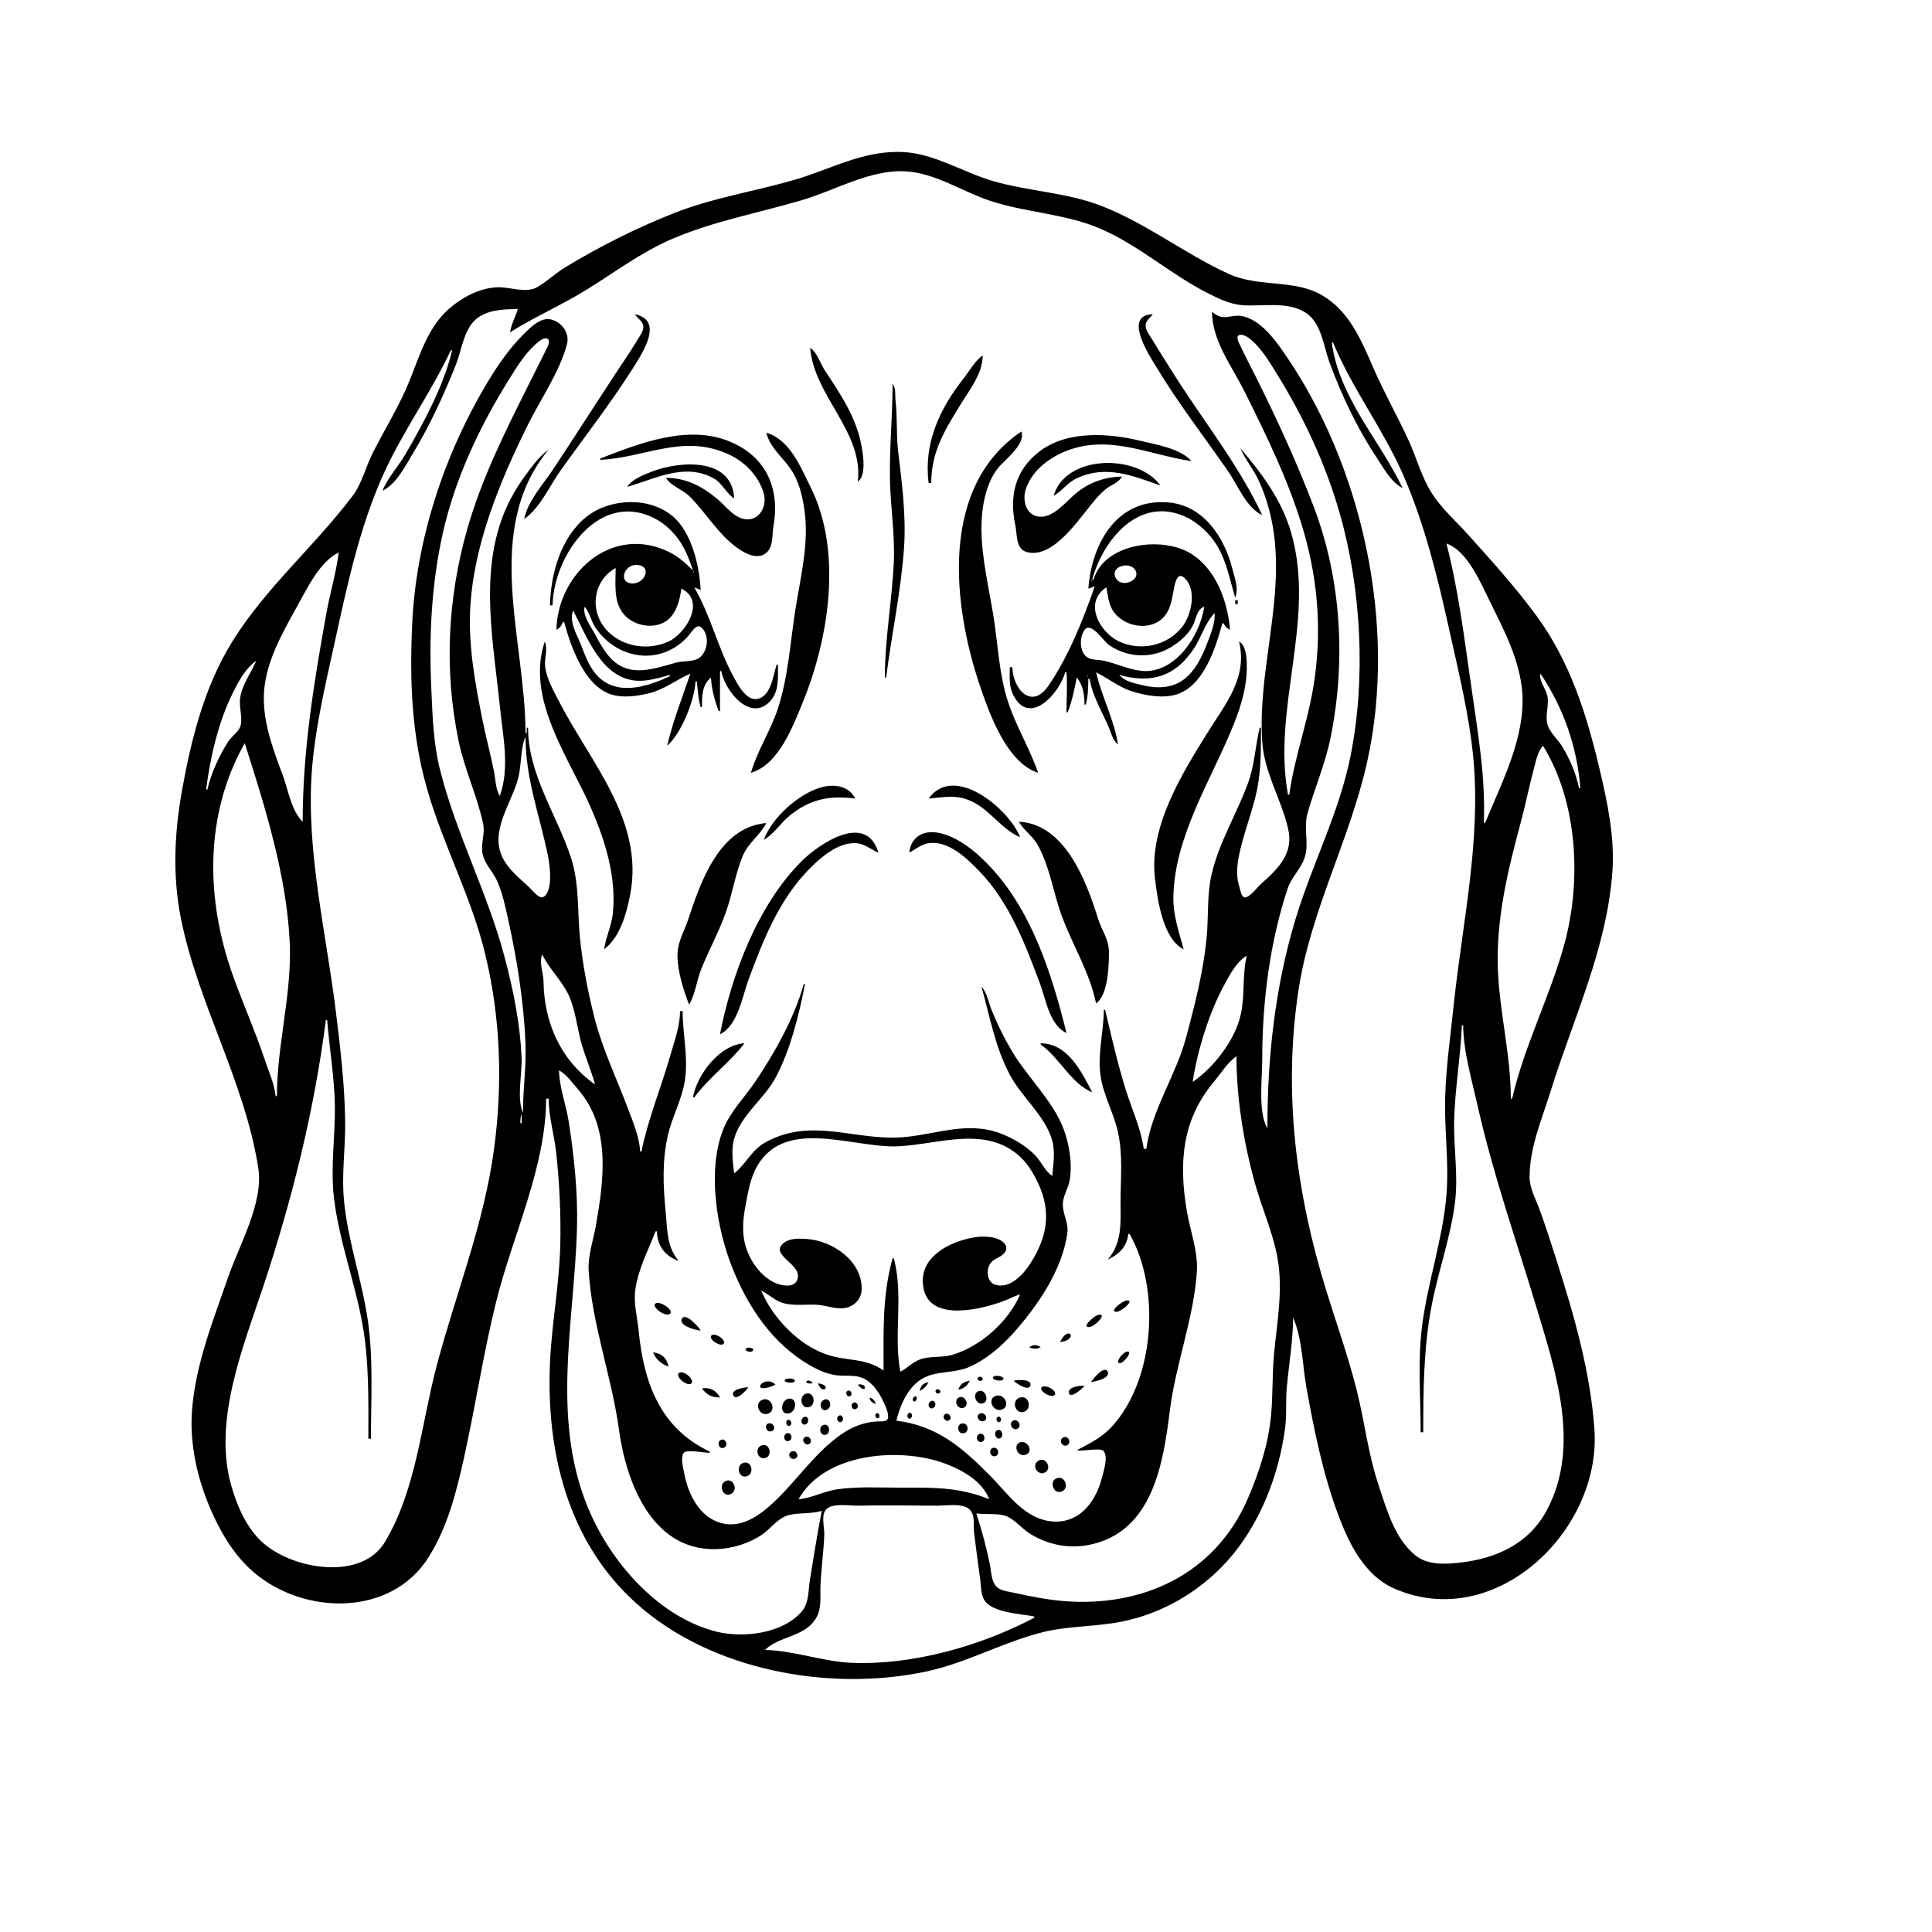 <?xml version="1.0" encoding="UTF-8"?>
<svg xmlns="http://www.w3.org/2000/svg" xmlns:xlink="http://www.w3.org/1999/xlink" width="1500pt" height="1500pt" viewBox="0 0 1500 1500" version="1.1">
<g id="surface1">
<path style=" stroke:none;fill-rule:nonzero;fill:rgb(0%,0%,0%);fill-opacity:1;" d="M 424 853 L 426 853 C 426 867.137 430.328 881 431.836 895 C 434.402 919 435.574 943 434.984 967 C 434.238 997.426 428.371 1027.609 427 1058 C 424 1127.199 440.75 1197 494 1244.828 C 552 1297.043 644 1313.727 719 1297.789 C 750.48 1291.086 778.238 1275.164 809 1267.375 C 829 1262.293 849.758 1263.102 870 1259.195 C 901.93 1253.035 931 1236.117 952.828 1212 C 977.945 1184.094 992.746 1146 997.719 1109 C 999.203 1098 998 1087.016 999.172 1076 C 1000.844 1058.414 1003.855 1040.676 1004 1023 C 1011.258 1040 1011.195 1060.086 1014.426 1078 C 1020.379 1111.02 1027.203 1144.492 1038.949 1176 C 1047.402 1198.672 1059.461 1223.422 1083 1233.57 C 1161.363 1267.363 1243.262 1188.148 1237.91 1110 C 1234.855 1065.395 1222.207 1021.414 1208.656 979 C 1204.27 965.266 1199.91 951.539 1194.945 938 C 1192 930.23 1187.613 922.48 1187.57 914 C 1187.461 891.078 1197.277 868.547 1203.973 847 C 1221.551 790.434 1247.809 736 1251.91 676 C 1253.707 649.785 1247.898 622.375 1241.883 597 C 1231.805 554.473 1219 513.629 1192.848 478 C 1176.309 455.551 1157.465 434.703 1138.832 414 C 1129.715 404 1119 394.492 1111.699 383 C 1103.734 370.672 1099.816 355.34 1093.691 342 C 1085 323.129 1074.715 305.059 1066.426 286 C 1057 264.387 1047.547 241.176 1026 229 C 1004.633 216.676 976.949 223.199 954 212.691 C 919.945 197.098 890 173.379 855 159.812 C 827.668 149.223 797.934 148.602 770 140.277 C 747.285 133.512 725 119.105 701 118.039 C 670 116.672 645.801 131.152 617 139.574 C 586 148.602 554 153.414 524 165.203 C 494.52 176.777 466 191.094 439 207.449 C 431.324 212.078 424.77 218.508 417 223 C 408 228 395.754 222.609 386 223.039 C 371.93 223.66 358.316 231.102 348 240.289 C 332.203 254.387 325.828 276 318.199 295 C 310.238 315 298.781 333 289.246 352 C 283.895 362.695 280.98 375.43 273.762 385 C 244.184 424.215 206.688 455.816 180.426 498 C 158.914 532.551 148.582 573.312 141.426 613 C 135.43 646.238 133.789 679.695 140.449 713 C 153.738 779.453 190 839.438 200.562 907 C 204.711 933.633 185.922 966.293 177.344 991 C 165.543 1025 151.574 1059.727 149 1096 C 147 1125.797 155.348 1156.559 168.758 1183 C 175.91 1197.109 184.902 1210.348 197 1220.699 C 235.969 1254.055 303.598 1255.457 332.77 1209 C 347.66 1185.289 354.453 1158.039 360.426 1131 C 369.305 1090.805 375.391 1050 385.375 1010 C 398 959.273 423.965 906 424 853 M 1089 379 C 1071.23 341.602 1039.781 309 1034 266 L 1035 266 C 1049.922 302 1074 333.305 1089.574 369 C 1106.387 407.754 1116.344 449 1125.426 490 C 1132.578 522.383 1140.668 555 1143.828 588 C 1149.898 651.484 1135.895 714.164 1129 777 C 1126.473 802.172 1122.633 827.699 1122 853 C 1121.383 878.738 1125.273 904.324 1122.828 930 C 1119.668 963.211 1108.727 995.016 1104.281 1028 C 1100.516 1056 1103 1084 1103 1112 L 1105 1112 C 1105 1079.449 1105.273 1047.117 1111.262 1015 C 1116.391 987.473 1126.289 961 1129.715 933 C 1132.262 912.242 1128.504 891 1129 870 C 1129.621 845.305 1133.941 820.684 1135 796 L 1136 796 C 1136.172 816.535 1142.824 839 1147.348 859 C 1159 911.137 1176.934 962 1192.281 1013 C 1207.441 1063.527 1227.902 1122.809 1200.691 1173 C 1186.84 1198.551 1161.715 1210 1134 1213.156 C 1122.586 1214.52 1108.523 1215.359 1099 1207.66 C 1082.547 1194.355 1076.406 1171.227 1070 1152 C 1062.184 1128.551 1059.504 1104 1053.523 1080 C 1047 1054 1037.992 1028.633 1030 1003 C 1006.203 926.344 995.965 847.75 1008.273 768 C 1017.785 706.398 1048.223 651.457 1061.574 591 C 1084.852 485.613 1057.969 361.285 996.277 273 C 988.91 262.453 979 249.426 966 245.789 C 955.656 243 950.496 250.52 941 242 C 941 264.227 956.172 284 965.754 303 C 983.637 338.77 1001.559 375.41 1012.574 414 C 1023.848 453.496 1026.352 493.527 1019.566 534 C 1014.891 562 1004.754 589.117 1001 617 L 1000 617 C 987.527 549.824 1021.754 481.211 1002.574 414 C 995.277 388.43 980 368 963 348 C 966.652 356.461 972.711 363.676 976.742 372 C 984 387.266 988.227 404.168 989.828 421 C 994.777 473 976.527 524.023 980 576 C 981.762 600.414 994.582 620 1000 643 C 1004.75 662.426 992.551 674.332 979 686.285 C 976.648 688.359 969.355 698.062 965.844 696.652 C 963.727 695.805 962.949 691 962.344 689 C 959.758 681 960.219 673.297 961.805 665 C 965.191 647.305 972.418 630.648 975.996 613 C 979.227 597.066 979 581.164 979 565 L 978 565 C 974.543 579.523 974.227 593.598 968.945 608 C 960.176 632 946.387 654 940.652 679 C 936.969 695.078 938.383 711.695 936.828 728 C 934.355 754 927.77 779.812 921 805 C 913.344 834.418 894 861.793 890 892 L 888 892 C 885.887 876.328 878.699 861.043 874 846 C 867.621 825.387 862.969 805 858 784 L 857 784 C 856.988 801 852 818.07 854.43 835 C 856.641 850.441 864.691 864 867.984 879 C 871.953 897.195 870 914.684 870 933 C 870 949.434 871.41 964.801 860 978 C 868.645 974 875 968 876 958 L 877 958 C 900.895 1000 896.938 1070 863.824 1107 C 855.754 1116.031 846.398 1120.457 836 1126 C 840.508 1127.074 854.391 1123.672 856.82 1126.617 C 860.57 1131.164 856.863 1142.047 855.625 1147 C 850.48 1167.57 835.996 1185.086 813 1180.688 C 794 1177.066 781.664 1158.824 768.996 1146 C 747 1123.801 727.754 1107.012 696 1103 C 699.219 1089.102 706.598 1073.109 721 1068.102 C 731 1064.602 742 1065.73 752 1061.535 C 764.641 1056.227 776.723 1046.066 785.828 1036 C 804.898 1015 824.996 986 828.711 957 C 829.754 949 824.652 942 825.227 934 C 825.68 927.73 829.562 922.207 830.559 916 C 832.629 903.145 830.211 888.059 825.57 876 C 817 854.074 797.57 836.223 785.602 816 C 779.52 805.719 774.246 795.086 769.801 784 C 767.496 778.258 766.266 770.496 762 766 C 768.469 789.016 772.5 812.582 783.781 834 C 793 851.719 811 865.602 816.789 885 C 819.445 894 817.723 904 817 913 C 811.453 909.441 808.461 902 803.828 897.09 C 796.57 889.59 786.723 883.758 777 880.066 C 750.504 870.008 726.605 881.086 700 883 C 662.898 885.453 630.742 867.492 595 886.488 C 583.426 892.641 579.516 903.531 570 911 C 568.922 902.457 567.574 892.41 570 884 C 575.453 865.562 592.973 853.551 601.973 837 C 613.57 815.66 620.391 787.754 625 764 L 624 764 C 616.887 790.055 601.324 817.715 586.254 840 C 577.977 852.238 566.914 863.051 561.465 877 C 549 908.656 556.27 953.297 568.449 984 C 580.633 1014.707 599.785 1043.426 629 1060.129 C 635.379 1063.773 642.621 1067.035 650 1067.824 C 657 1068.582 664.426 1067.086 671 1070.453 C 677.938 1074.004 682.449 1081.223 685.742 1088 C 687.438 1091.492 689.605 1096 689.551 1100 C 689.492 1104.453 684 1103.426 681 1103.59 C 671.32 1104.105 661.969 1107.594 654 1113.027 C 631.391 1128.445 617.344 1152.02 597 1169.711 C 586.789 1178.59 573.945 1186.34 560 1182.512 C 543 1178 534.238 1160 531.262 1144 C 530.547 1140.184 528 1131.109 531 1127.832 C 533.434 1125.215 547 1128 551 1128 L 551 1127 C 512.238 1108.668 499.727 1073.102 495.828 1033 C 494.781 1022.199 491.73 1012 493.301 1001 C 495.574 985.09 503.27 970.773 509 956 L 510 956 C 510.238 967.27 516.414 975.328 527 979 C 517.488 967.812 518.215 955 516.832 941 C 514.832 921.004 513.977 900.766 518.652 881 C 522 866.73 529.473 853.547 531.727 839 C 534.523 821 530 803.121 530 785 L 528 785 C 527.969 796.465 523.953 807.09 520.859 818 C 513.652 843.426 503.355 868.059 498 894 L 497 894 C 496.488 882.805 491.527 871.406 487.68 861 C 479 838 468.438 816 462 792 C 456.574 770.812 452.246 748.816 450.172 727 C 448.211 706.406 449.855 686.027 443.328 666 C 432.355 632.32 410 601.57 410 565 L 409 565 L 409 569 L 408 569 C 408 497 374.211 411.559 426 349 C 417.949 354.789 411.586 364 405.859 372 C 367.949 425.152 382 488.793 388.168 549 C 390.402 571.309 396 596.242 388 618 C 384.707 612.535 384.785 605.172 383.551 599 C 380.871 585.602 377.297 572.395 374.602 559 C 368.953 531 363.781 502.742 365 474 C 367.223 424.105 387.852 374.223 409.754 330 C 419.43 310.453 434.887 288.035 440.238 267 C 442.348 258.719 436.27 250.16 428 248.082 C 420.676 246.242 413.844 252.414 409 257.039 C 396.879 268.609 387.602 281.695 379 296 C 345 352.305 322.93 419.035 320 485 C 318 528 319.559 570.414 331.426 612 C 344 656.309 366.426 697 377 742 C 388.711 791 390.254 841.312 383.719 891 C 375.953 950.055 353.91 1004 338.883 1061 C 327 1106.133 323.242 1156.062 298.984 1197 C 280.805 1227.684 227.367 1218.59 204 1197.699 C 191.316 1186.309 183.973 1169.102 179.43 1153 C 165.277 1103 188.891 1045.328 204.668 998 C 227 930.543 243.883 862.586 253 792 L 254 792 C 255.754 814.199 259.73 836.73 259.996 859 C 260.273 882.402 256.504 906.723 259.285 930 C 263.277 963.395 275.434 995 281.387 1028 C 286.684 1057.395 286 1087.258 286 1117 L 288 1117 C 288 1086.496 289.949 1055.246 285.57 1025 C 281 994.051 270.293 964.133 267.168 933 C 265 912.09 268.242 892 267.996 871 C 267.656 842.371 264.219 813.43 260.715 785 C 253.195 724 237.852 662 242 600 C 244.398 566.277 252.34 533 259.574 500 C 269.234 456.02 278.559 411.402 296.863 370 C 311.848 336.102 334.316 305.555 350 272 L 351 272 C 344.629 299.547 328.688 328.684 314.574 353 C 309.23 362.207 300.793 371.191 297 381 C 307.559 376.07 314.793 361.672 320.602 352 C 333.906 330 344.465 307 354 283 C 358.383 272 359.953 256.691 369 248.328 C 377.785 240.395 390.926 240 402 240 C 400.25 246.129 396.953 251.637 396 258 C 415 246.07 435.766 237 455 225.188 C 477 211.617 498 195.695 522 185.426 C 554 171.73 588.727 165.359 622 155.574 C 648.281 148 675.801 131.113 704 133.09 C 726.906 134.695 747.602 149 769 156 C 796.855 165.191 826.801 165.797 854 177.426 C 884.258 190.367 908.789 213.043 938 227.754 C 946.656 232.109 955 236.223 965 237 C 980.879 238.023 1001 233.488 1014.984 243.637 C 1026.219 252 1027.852 269.773 1032.426 282 C 1041.961 307.5 1053.59 332.273 1068.668 355 C 1074.188 363.32 1079.91 374.246 1089 379 M 493 244 C 494.746 247.117 499 249.25 499.469 253.016 C 499.883 257.121 496.184 261.688 494.199 265 C 488.477 274.559 482 283.703 476 293 C 460.23 317 444.891 341.152 429 365 C 421.574 376.145 409.422 389.578 407 403 C 419.645 394 426.551 377.426 435.426 365 C 454.188 338.746 474 313.328 491.32 286 C 498.758 274.191 515.793 248.781 493 244 M 980 400 C 961.613 360.621 933.402 325.707 910.426 289 C 905.211 280.672 899.848 272.43 894.801 264 C 892.809 260.672 889 256.125 889.531 252.004 C 889.859 248.613 893.242 246.613 895 244 C 872 244.555 891.711 275 897.199 284 C 914.336 312.559 934.609 338.676 953.566 366 C 961 376.727 967.668 394.203 980 400 M 984 876 C 976.578 863.613 980 837.23 980 823 C 980 778.324 985.629 732.609 999.672 690 C 1002.625 681.035 1009.883 674.773 1012.891 666 C 1016.566 655.285 1012 643.281 1015 632 C 1020.59 612.133 1028.863 593.262 1032.996 573 C 1044.996 514.16 1041.59 450.445 1020.191 394 C 1006.98 359.152 991.41 325.316 974.754 292 C 970.758 284.012 966.555 276.098 962.781 268 C 961.949 266.215 959 261.031 962.359 260.07 C 965.574 259.141 969.738 262.422 971.961 264.328 C 979.566 271 985.316 280.562 990.574 289 C 1011.938 323.297 1029.23 360.078 1040.289 399 C 1056.98 457.738 1060.559 527 1048.551 587 C 1039.742 631.039 1018.609 671.203 1005.719 714 C 989.824 766.773 984 821.109 984 876 M 406 864 C 401 852.422 405.512 833.566 404.961 821 C 403.832 795.195 398.672 769 392 744 C 378.922 693.754 354 647.449 341.477 597 C 336.582 577.332 335.84 557.098 334.961 537 C 333 495.285 334.656 455 343.793 414 C 353.289 371.48 372.59 330.715 395.574 294 C 401.227 285 407 275.383 415 268.094 C 416.922 266.312 422.273 261 425.305 263.137 C 427.805 265 424.652 270.109 423.742 272 C 419.539 280.727 415 289.34 410.754 298 C 392.363 334.777 373.988 371.305 362.711 411 C 347.523 464.441 344.73 520.57 356 575 C 360.543 597 370.211 617.246 375 639 C 377 647.477 372.691 655.691 374.926 664 C 376.883 671.262 382.328 676.383 385.508 683 C 390 692.531 392.305 703.723 394.574 714 C 401.426 745.016 406.57 777.281 407.961 809 C 408.77 827.504 406 845.648 406 864 M 1034 264 L 1033 265 L 1034 264 M 629 270 C 631.988 307.527 670.582 335.203 666 374 C 672.578 369.359 670.25 354 669 347 C 665.355 325 652.812 306.32 640.668 288 C 637 282.562 634.461 273.574 629 270 M 721 375 L 723 375 C 723 351 733.41 334.008 745.809 314 C 753 302.203 762.699 290.457 763 276 C 756.949 280 752.469 288.363 748 294 C 729.328 317.562 717 344.625 721 375 M 693 298 C 693 323.395 690.391 348.598 691 374 C 691.523 394.746 694.875 415.117 693.961 436 C 692.641 466.137 687 495.742 687 526 L 688 526 C 692.238 492.477 699.602 458.719 701.91 425 C 703.605 400.246 700.18 374.535 697.285 350 C 695.766 337.117 696.809 324 695.285 311 C 694.75 306.469 695.855 301.77 693 298 M 793 335 C 729 378.137 739.676 470.402 761 533 C 768.402 554.719 781.832 592.281 806 600 C 799.488 581 788.574 563.523 782.344 544 C 775.734 523.297 774.887 501.344 771.574 480 C 767.992 457 762 433.484 762 410 C 762 394.793 764.965 376.395 774.375 364 C 779.746 357 796.598 345.145 793 335 M 595 336 C 597.75 347.477 607.344 354.648 613.777 364 C 620.305 373.477 622.965 384.777 624.57 396 C 628.324 422.215 621.426 448.207 617.426 474 C 613.371 500.145 612 525.68 603.668 551 C 598 567.688 587.793 583.359 583 600 C 604.398 593.703 615.301 564.691 622.988 546 C 643.668 495.734 654.312 428.137 629.246 378 C 621.523 362.551 613.219 341.262 595 336 M 466 356 L 466 357 C 500.223 355.508 529.418 337.02 564 352 C 577.391 357.625 588.797 368.797 592.957 383 C 595.465 391.559 591 402.762 581 403.23 C 571 403.688 563.73 393.117 557 387.438 C 545 377.445 532.734 371.043 517 371 C 520.816 377.246 529.723 380 534.996 385.016 C 548.258 398.035 557.543 415 573 425.789 C 579.219 430.148 589 435.152 595.605 428.605 C 600.484 423.727 599.328 415.258 600.465 409 C 605.66 380.371 595.637 355 567 343 C 534.422 329.168 496.594 344.133 466 356 M 871 370 C 857.691 370.273 845.191 374.695 835 383.297 C 827.648 389.5 817.812 402.074 807 401.172 C 796.512 400.293 793.613 388.43 796.359 380 C 800.977 365.828 813.602 356 827 350.453 C 860.879 336.727 891.688 353.098 925 358 C 916.566 348.164 898 345.355 886 342.375 C 861 336.223 828.652 334 807 350.527 C 787.637 365.449 783.578 385.719 788.332 408 C 789.781 414.789 788.504 426.172 797 428.566 C 815.715 433.828 834 408.09 843.801 396 C 848.469 390.176 853 384.031 859 379.391 C 863.238 376.066 868.41 375 871 370 M 487 378 C 508.777 371.773 531.629 359 554 371.348 C 561 375.285 563.738 383 570 387 C 568.512 354.48 527 358 506 366.203 C 499.633 368.727 490.688 372 487 378 M 818 385 C 824.605 381.219 828.852 374.672 836 371.324 C 858.562 360.758 879.395 369.27 901 377 C 882.992 352.039 827.285 352.77 818 385 M 427 470 L 429 470 C 429.816 430.469 466.383 379.023 510 403.441 C 515.676 406.617 520.52 411.012 524.676 416 C 531.18 423.809 534.887 433.449 538 443 C 531.418 436.16 524.844 430.598 516 427 C 473 408.824 432.883 446.219 432 489 C 434.797 487.465 435.824 486 437 483 L 438 483 C 443.215 502.066 453.574 532.012 474 539 C 483.879 542.223 495 540.469 505 538 C 516.656 534.738 525.246 527.699 536 523 C 529.746 541.488 522.406 560 518 579 C 529 569.496 539.34 543.496 540 529 L 541 529 C 541.836 535.617 542 542.609 544 549 L 545 549 C 545 540.656 544.988 531.684 552 526 C 552.375 534.719 554.891 544 558 552 L 559 552 L 559 521 L 560 521 C 562.742 536.375 582.91 561.664 598.469 543.816 C 604.98 536.344 604 525.203 604 516 L 603 516 C 600.215 524.215 598.773 540.609 588 542.637 C 579.238 544.289 572.652 531.168 569.309 525 C 557.316 503 551.695 477.75 539 456 L 544 458 C 543 440.285 538 417.539 525.699 404.09 C 508 385.07 474.191 386 455 401.469 C 435.406 417.395 427.504 445.609 427 470 M 845 457 C 847 456.512 848 456.047 850 455 C 841.328 480.469 829 511 813.562 533 C 800.652 551.207 786.355 534.758 786 518 L 784 518 C 784 525.027 783.254 532.477 786.402 539 C 798.945 565 822.535 538.328 827 522 L 828 522 C 828.832 532.559 828 542.477 828 553 L 829 553 C 832.324 544.312 834.234 535.113 836 526 C 840.934 532.113 841.938 539.297 842 547 L 843 547 C 844.785 541 844.867 533.332 845 527 L 846 527 C 847.902 539.691 855.504 552.309 860.574 564 C 862.539 568.531 863.949 575.02 868 578 C 865.23 559.262 855.32 540.676 851 522 C 860.465 526.621 868.859 533.676 879 536.797 C 889.699 540.086 903 542.559 914 539 C 934.727 532 943.762 503.16 949 484 L 950 484 C 951.328 486.598 952.438 487.59 955 489 C 953.184 466.758 943.922 441.266 924 429.453 C 901.602 416.172 857.305 421.781 849 450 L 848 450 C 856.523 418.781 884.293 385.121 920 401.039 C 925.449 403.469 930.562 407.223 934.91 411.289 C 950.844 426.191 953.188 444.52 959 464 C 961.961 457 958.402 448.016 956.625 441 C 950.594 417.184 934.484 392.82 908 390.172 C 867.652 386.133 847.621 421.367 845 457 M 1153 639 L 1152 639 C 1153.535 603.301 1147.395 569.27 1142.426 534 C 1137 496.582 1132.492 458.688 1123 422 C 1139.496 427.609 1150 453.52 1157.246 468 C 1168 489.812 1180.199 513.176 1181.91 538 C 1184.301 572.727 1165.828 607.727 1153 639 M 263 429 C 260.957 444.824 256.258 460.297 253.426 476 C 243.68 530.027 235 583.027 235 638 C 226 629.191 223.84 613.402 219.574 602 C 211.863 581.371 203.551 559.434 205 537 C 206.707 513.398 218.887 492.176 230 472 C 237.914 458.062 247.879 436.051 263 429 M 494 438.59 C 506.496 438.75 501.352 453 491 453 C 479.879 452.797 484.258 438.469 494 438.59 M 871 439.434 C 881.664 436.469 887.551 448.688 876 452.191 C 866 455.195 860.637 442.32 871 439.434 M 478 441 C 478 452.816 476 467.164 484.391 477 C 492.812 486.785 510.355 489.418 519.895 480 C 525.777 474.02 527.926 465 529 457 C 548.387 466.48 532.398 492 519 498.098 C 503.723 505.137 484.402 502.477 472.301 490.562 C 457.359 476 459.594 451.262 478 441 M 538.668 443.668 C 538.723 443.723 538.777 444.777 538.332 444.332 C 538.277 444.277 538.223 443.223 538.668 443.668 M 859 456 C 860 462 860.723 468.785 863.996 474 C 871.746 486.348 892 490.496 902.816 479.816 C 908.703 474 909.805 465.797 911.262 458 C 911.973 454.191 913.578 443.316 919.473 448.594 C 929.664 457.723 924.918 478 917.621 487 C 906 501.43 885.676 505.781 869 498.098 C 853.922 491.152 840.805 468 859 456 M 847.668 450.668 C 847.723 450.723 847.777 451.777 847.332 451.332 C 847.277 451.277 847.223 450.223 847.668 450.668 M 539 455 L 538 456 L 539 455 M 959 466 L 959 469 L 961 469 L 961 466 L 959 466 M 454 471 C 458 476 459 482.711 462.785 488 C 472.586 502 488.883 510.664 506 508.824 C 517.289 507.613 527.875 501.672 535 493 C 536.613 491.031 540.797 484.301 544 486.754 C 551.363 492.367 549.785 506.113 542.582 511 C 538 514 530 513 525 514.43 C 504.629 520.145 485.754 527.148 470.762 507 C 467.52 502.645 464.746 497.816 462.258 493 C 459.363 487.391 451.805 477.34 454 471 M 935 471 C 931.48 494.477 911.75 523.586 886 520.824 C 876 519.762 866.723 515.078 857 513 C 852.887 512 847.688 512.746 844 510.258 C 838 506.086 837.957 494.73 842 489.152 C 847 482.086 856.664 497.789 861 500.777 C 875.363 510.688 894 511.598 909 502.535 C 915.664 498.5 922.215 493 925.953 486 C 928.652 481 929 473.039 935 471 M 445 474 C 455.641 494.227 467 526.465 494 528.48 C 502.59 529.129 511.82 526.305 520 524 L 520 525 C 501.828 533.609 477.363 541.137 462.328 523 C 456.836 516.375 453.973 508 450.801 500 C 447.758 492.457 441.551 482.223 445 474 M 943 476 C 943.676 483.594 940 492 937.426 499 C 928 524 915.422 538.645 887 532 C 880.488 530.316 873.531 529.27 869 524 C 894 531.043 912.82 525.242 927.305 503 C 932.684 494.742 936 483 943 476 M 424 496 L 425 497 L 424 496 M 423 498 C 407.66 543.223 442.621 589.273 459.574 629 C 470.289 654.113 478.594 681.363 475.828 709 C 474.863 718.672 470.402 727.5 469 737 C 481.406 728.07 486.676 708.383 489.391 694 C 500 637 458.535 592.035 434.258 545 C 429.867 536.488 424.684 527.621 423.301 518 C 422.355 511.414 425.609 504.215 423 498 M 962 498 C 968.793 526.211 951.496 546.41 937.426 569 C 917.332 601.258 891.961 642.242 896.715 682 C 898.613 698 902.762 729.066 919 737 C 915.391 723.777 910.844 711 911 697 C 911.625 649 940.715 605.348 958 562 C 963.871 547.273 968.379 532 967.984 516 C 967.844 510.145 967.398 501.289 962 498 M 200 511 L 199 512 L 200 511 M 199 513 C 194.812 522.723 188 531.293 186.441 542 C 185.395 548.508 188.867 559 186.383 564.547 C 184.609 568.617 179.531 572.059 177 576 C 170 587.094 163.961 600.207 161 613 L 160 613 C 163.246 588 169.402 560.754 180.754 538 C 185.336 528.812 190.453 519.07 199 513 M 1196 523 C 1213.941 549.594 1224.469 580 1227 612 L 1226 612 C 1223.621 600.5 1218.691 589 1212.531 579 C 1209.375 574 1204.262 569.633 1202 564 C 1199 556.598 1202.746 548.492 1201.52 541 C 1200.535 535.02 1194.754 529.02 1196 523 M 844.668 524.668 C 844.723 524.723 844.777 525.777 844.332 525.332 C 844.277 525.277 844.223 524.223 844.668 524.668 M 408 572 C 408 604.359 418.883 632.703 425.336 664 C 426.809 671.148 429.621 691.035 422.273 696.168 C 418.945 698.492 413.961 692 412 690 C 404 682.203 394.516 675.305 389.801 665 C 380.438 644.535 397.48 623.109 402.371 604 C 404.914 594.059 404 581.18 408 572 M 190 577 C 205.684 626.043 222.695 680.312 224.961 732 C 226.707 772 215 811.207 215 851 L 214 851 C 213 841.375 208.699 832.098 205.668 823 C 198.223 800.664 188.582 779.168 180.691 757 C 159.688 698 158.582 632.605 190 577 M 1198 579 C 1225 623.023 1228 683.793 1214.574 733 C 1203.391 773.703 1183.555 811.691 1174 853 L 1173 853 C 1173 819.66 1164.492 787.191 1163 754 C 1161.297 714.188 1170.527 676.152 1180.848 638 C 1184.523 624.414 1187.188 610.582 1190.848 597 C 1192.504 591 1193.656 583.824 1198 579 M 593 652 C 600.551 648 606.191 638.816 613 633.312 C 629 620.309 644.23 617.445 664 620 C 659 609.758 646.855 608.504 637 611.441 C 619.672 616.605 599.23 635.004 593 652 M 721 620 C 732.941 619.051 742.457 616.637 754 622 C 768.559 628.539 777.578 644 792 650 C 783.695 628.41 740.965 592.262 721 620 M 160 615 L 159 616 L 160 615 M 791 638 C 794.852 644.727 801.836 649.047 805.688 656 C 815.281 673.312 817.75 693.609 824.684 712 C 833.242 734.688 846 755 851 779 C 860.395 772.59 861 749.32 860.996 739 C 860.879 729.141 855.254 722.078 852.438 713 C 843.578 684.445 826.863 639.562 791 638 M 535 780 C 539.695 772.312 540.848 761.48 544.203 753 C 550.211 737.824 558.254 723.418 563.656 708 C 568.602 694 570.82 679 576.453 665 C 580.719 654.473 589.973 648.695 595 639 C 558.328 642.203 543.957 684.809 534.254 714 C 530.754 724.523 525.73 731.457 526 743 C 526.309 755.043 530.715 768.809 535 780 M 559 803 C 572.621 796.508 576.332 774 581 761 C 592.43 730 605 698 629 674.004 C 637.914 665.094 650.531 654.297 664 654.586 C 670.777 654.734 676 659.43 682 662 C 672.539 630 635.633 655.309 622 669 C 588.223 703 567.98 756.695 559 803 M 706 662 C 710.906 659.27 715.281 655.508 721 654.66 C 736.234 652.402 750.418 666.191 759.984 676 C 783.527 700.137 795.992 733.02 807.574 764 C 812 776.18 815 796 828 802 C 816.625 755.824 800.438 704.801 765.996 670 C 755.891 659.789 742.57 649.09 728 646.465 C 716.73 644.434 707 650.148 706 662 M 421 741 C 426.461 752.543 436.379 761.305 441.688 773 C 446.629 784 447.859 796.488 450.883 808 C 453.926 819.57 458.863 830.527 462 842 C 435 823.004 422.371 793.508 421.996 762 C 421.914 755.246 418.301 747.434 421 741 M 968 742 C 964.426 757 966.574 772.41 963.48 787 C 959.211 807.152 942.691 828.586 926 840 C 929.598 815.543 938.953 785.672 950.863 764 C 955 756.438 960.352 746.395 968 742 M 538 852 L 539 852 C 550.484 836.508 566.574 825 578 810 C 558.883 811 541.176 834.195 538 852 M 808 810 L 808 811 C 822.352 820.801 831.961 841.785 848 848 C 839.445 831.742 828.996 810.176 808 810 M 960 820 C 960 853 965.625 887.34 974.426 919 C 979.805 938.359 988.434 957.176 991.914 977 C 996.254 1001.703 991.516 1026.34 989.172 1051 C 987.652 1067 988.359 1083.043 986.828 1099 C 984.66 1121.598 977.582 1143.301 968.574 1164 C 943.23 1222.262 887 1248 826 1243.086 C 813.508 1242.082 801.203 1239.688 789 1237 C 784.258 1235.789 778 1235.59 774.227 1232.348 C 769.613 1228.488 769.695 1220.48 768.602 1215 C 765.895 1201.48 762.262 1188.105 758 1175 C 764.582 1176 775.207 1174.766 781 1177.012 C 787.84 1179.668 792.898 1186.352 799 1190.301 C 812.609 1199.113 829 1202.59 845 1199.539 C 895 1190 903.195 1136 908.285 1095 C 912.77 1059 927 1023.145 929.25 987 C 930.211 971.457 923.965 955.215 921.414 940 C 915.203 903 917.523 869.66 942.41 840 C 948 833.297 952.848 825.145 960 820 M 638 1173 C 634.523 1191 631.672 1209 628.754 1227 C 627.453 1235.043 628.211 1244.262 622.605 1251 C 607.965 1268.273 577.605 1271.832 557 1267 C 513.309 1256.348 477.484 1216.59 459.309 1177 C 426.426 1105.371 446 1028.082 447.984 953 C 448.66 925.445 445.793 898.199 441.574 871 C 439.527 857.781 434.273 844.336 434 831 C 440 834.23 444.574 841 449 846 C 474.305 875.484 468.906 915.566 462.75 951 C 460.805 962.211 456.465 974.551 457 986 C 459.477 1028.102 474.82 1068.219 480.574 1110 C 486 1150.113 505.871 1204.082 556 1202.742 C 568.445 1202.406 581.754 1198.312 592 1191.227 C 598 1187.02 603 1180 610 1177.094 C 617.699 1174 629.223 1175.809 638 1173 M 405 865 L 405 872 L 404 872 C 404 869.457 404 867.332 405 865 M 792 1005 C 783 1026.164 761 1045.66 739 1052 C 730.914 1054.266 721.867 1052.57 714 1055.562 C 708.441 1057.676 704.305 1062.359 699 1065 C 693.562 1035.723 701.672 1006.633 694 977 L 693 977 C 684.895 1005.773 686 1034.379 686 1064 C 671.527 1054.145 658.871 1057.016 643 1052 C 620.652 1045 599.898 1023.367 591 1002 C 596.207 1004.59 600.543 1008.754 606 1011 C 615.605 1014.629 626 1012.172 636 1013.172 C 643.23 1014 650.75 1017.223 658 1015.059 C 664.477 1013.121 668.805 1007.699 668.984 1001 C 669.559 979.363 646.879 963.539 627 962.004 C 620.871 961.531 613 961.059 608 965.418 C 597.277 975 624.172 981.656 618.852 994 C 616.168 1000.062 606.883 998.285 602 996.094 C 590.336 991 581.598 978.125 578.477 966 C 575.945 956.156 576.934 946 578.805 936 C 580.539 927 582 917.492 586 909 C 606.59 865.711 661.523 891.516 697 890 C 729 888.559 766.254 873 792.984 899.039 C 797.449 903.398 800.734 908.539 803.691 914 C 816.637 938 814.324 958.469 799.945 981 C 794.648 989.301 784.32 1000.699 773 997.566 C 765.566 995.5 765.176 984.102 770.227 979.418 C 773.371 976.508 777.969 975.805 780.379 972 C 781.844 969.613 781.488 967.266 779.676 965.227 C 774.801 959.734 763.641 959.555 757 960.59 C 739.512 963.32 715.969 974 716.457 995 C 717.203 1027.18 759 1017.43 778 1010.562 C 782.73 1009 787 1006.395 792 1005 M 874.852 1009.676 C 871 1010.012 860.379 1019 867 1018.461 C 870.863 1018.184 881.434 1009.082 874.852 1009.676 M 508.754 1012.117 C 505.637 1014.77 517 1023 520.246 1020 C 523.465 1017.023 511.871 1009.461 508.754 1012.117 M 852.938 1020.797 C 849.434 1021.367 838.824 1031.145 846 1030.293 C 850.262 1029.801 860 1019.621 852.938 1020.797 M 544 1033 C 542.953 1030.77 531.965 1018.262 529.348 1024 C 526.77 1029.316 540.816 1033 544 1033 M 823 1042 C 837.809 1040.352 829.754 1027.828 823 1042 M 552.176 1037.027 C 549.965 1040 559.723 1046.148 561.824 1043.227 C 564 1040.027 554.465 1034.086 552.176 1037.027 M 799 1046 C 802.52 1047.402 804.52 1047.52 808 1046 C 804.938 1043.691 802 1044 799 1046 M 579.176 1047 C 577.441 1048.816 583.309 1050.773 584.652 1048.48 C 585.875 1046.398 580.309 1045.684 579.176 1047 M 875.629 1049.305 C 872 1049.141 865.223 1058.363 869.336 1058.363 C 872.543 1058.363 879.348 1049.477 875.629 1049.305 M 507 1050 C 509.312 1055.352 513.473 1059.137 519 1061 C 517.711 1054.34 513.723 1050.695 507 1050 M 847 1073 C 849.852 1072.75 863 1070 859.824 1064.645 C 856.914 1060 848.402 1071.008 847 1073 M 527 1066.07 C 524 1069.191 534.227 1077 536.863 1074 C 539.652 1070.809 529.863 1063.152 527 1066.07 M 760.277 1069 C 757.598 1069.715 759.441 1072.691 761.723 1072.047 C 764.402 1071.285 762.559 1068.309 760.277 1069 M 771.176 1069 C 769.172 1071.168 777 1073 778.824 1071.082 C 780.828 1068.832 772.84 1067.051 771.176 1069 M 609.754 1071 C 607 1073 614.531 1074.203 616.34 1073 C 619.594 1070.48 611.586 1069.473 609.754 1071 M 631 1074 C 627.199 1068.641 622 1075.191 631 1074 M 787 1072 C 788.414 1073.645 798.844 1080.789 800 1075.586 C 801.316 1070.371 789.309 1071.324 787 1072 M 602 1075 C 594 1067 582.609 1081 596.977 1077.082 C 598.797 1076.586 600.32 1076 602 1075 M 744 1079 C 748.508 1078.09 750.855 1076.031 753 1072 C 748.246 1072.758 745.621 1074.375 744 1079 M 714 1080 C 717.359 1078.219 719.219 1076.359 721 1073 C 716.68 1074 714.895 1075.68 714 1080 M 635 1074 C 638.727 1084 646.617 1075.297 635 1074 M 666 1075 C 672.438 1083.457 674.344 1073.445 666 1075 M 842 1076 C 839.258 1075.594 828.902 1076.621 829.922 1081.438 C 831 1086.777 840.973 1077.387 842 1076 M 808.832 1077.004 C 806 1079.648 816.48 1086.07 818.824 1083 C 821.27 1079.719 811.539 1074.461 808.832 1077.004 M 545 1078 C 548.715 1083 552.844 1085 559 1085 C 556.359 1079.629 550.898 1076.773 545 1078 M 581 1077 C 578.492 1077.113 567 1078.555 569.348 1083.367 C 571.559 1088.191 580 1079 581 1077 M 726.871 1079.066 C 725.172 1080.559 727.711 1082.715 729.359 1081.691 C 731.508 1080.359 728.625 1077.527 726.871 1079.066 M 657.758 1080.082 C 655.883 1081.664 658 1085.219 660.234 1083.828 C 662.555 1082.336 660 1078.188 657.758 1080.082 M 760 1080 C 754.734 1081.375 757.172 1090.75 762.855 1089.621 C 768.363 1088.531 765.59 1078.398 760 1080 M 626 1082 C 620.188 1083.375 621.488 1094 627.906 1092.508 C 633.957 1091.191 632.293 1080.309 626 1082 M 710 1084.34 C 708 1085.215 708.352 1089.285 710.695 1087.828 C 712 1087 712.531 1083.328 710 1084.34 M 773 1083.785 C 765.961 1086.367 771.406 1096.762 777.891 1094.379 C 785 1091.75 779.645 1081.426 773 1083.785 M 744.316 1085.086 C 739.832 1087.605 744 1095.309 748.684 1092.762 C 753 1090.246 748.727 1082.609 744.316 1085.086 M 792 1085 C 784.926 1087 787.965 1098.23 794.941 1096.148 C 801.496 1094.195 798.965 1083 792 1085 M 612 1086 C 606.328 1087.195 605 1098.297 612 1097.418 C 618.879 1096.543 619.25 1084.406 612 1086 M 675 1085 C 675.934 1088.129 676.871 1089.066 680 1090 C 678.91 1087.004 678 1086 675 1085 M 592 1086.762 C 584.883 1089.527 589.805 1100.379 596.773 1097.391 C 603 1094.707 598.711 1084.238 592 1086.762 M 639.277 1087.047 C 634.852 1089.703 638 1097.344 642.688 1094.148 C 646.586 1091.457 644 1084.145 639.277 1087.047 M 722.43 1088.086 C 719.48 1090 721.355 1095 724.723 1093 C 727.789 1091.047 725.777 1086 722.43 1088.086 M 662.457 1089.176 C 659.723 1090.668 661.789 1095.367 664.707 1093.824 C 667.586 1092.301 665.355 1087.594 662.457 1089.176 M 680.512 1097.34 C 678.484 1098.359 680.316 1102.297 682.207 1100.828 C 683.645 1099.715 682.371 1096.406 680.512 1097.34 M 705.496 1097.172 C 703.359 1098.578 704.969 1103 707.273 1101 C 708.906 1099.543 707.738 1095.695 705.496 1097.172 M 761 1097.371 C 756.891 1099 759.93 1104.602 763.824 1103.289 C 767.832 1102 764.754 1096 761 1097.371 M 733.617 1098.086 C 731 1100 733.895 1104.246 736.684 1102.824 C 740 1101.078 736.574 1096 733.617 1098.086 M 651.277 1099.176 C 648.488 1100.695 650.645 1105.473 653.41 1103.824 C 655.816 1102.395 654 1097.625 651.277 1099.176 M 624.184 1100.254 C 620.961 1101.695 622 1107.402 625.727 1105.746 C 628.664 1104.383 627.715 1098.68 624.184 1100.254 M 774.516 1100.172 C 772.598 1101.488 774.266 1105.285 776.41 1103.828 C 778.285 1102.555 776.594 1098.742 774.516 1100.172 M 612.172 1102.348 C 609.477 1102.406 610 1107.633 612.824 1107.078 C 615.277 1106.578 614.578 1102.289 612.172 1102.348 M 786.445 1103.086 C 782.504 1105.48 786.777 1111.703 790.395 1109 C 793.531 1106.57 789.914 1101 786.445 1103.086 M 597 1105.059 C 592.852 1105.766 594.762 1112.363 598.867 1111.246 C 602.824 1110.172 600.836 1104.445 597 1105.059 M 747 1105.176 C 742.395 1105.781 743.25 1113.43 747.984 1112.824 C 752.871 1112.199 751.957 1104.547 747 1105.176 M 640 1106.176 C 635.344 1106.816 636 1114.73 640.871 1114 C 645 1113.262 644.461 1105.578 640 1106.176 M 774.418 1110.348 C 770.973 1111.625 772.977 1118.379 776.605 1116.594 C 779.719 1115.059 777.801 1109.09 774.418 1110.348 M 610.312 1113.086 C 607.316 1115 609.289 1120.188 612.727 1118.594 C 616.277 1117 614 1111 610.312 1113.086 M 761 1113.176 C 757.254 1113.738 757.848 1120.055 761.828 1119.535 C 765.637 1119.035 764.816 1112.617 761 1113.176 M 624.617 1116.047 C 621.812 1118.262 625.535 1123 628.398 1121 C 631.637 1118.695 627.746 1113.574 624.617 1116.047 M 825.309 1116.086 C 821.578 1118.277 824.938 1124.109 828.672 1122 C 832.273 1119.797 828.969 1114 825.309 1116.086 M 559.434 1118.086 C 556 1120.188 558.91 1126.07 562.484 1123.762 C 565.746 1121.656 562.996 1116 559.434 1118.086 M 792 1119.801 C 785.949 1122 790.344 1132.137 796.773 1129.254 C 802.652 1126.617 797.594 1118 792 1119.801 M 592 1122 C 585.594 1123.395 587.621 1133.434 593.945 1132.027 C 599.832 1130.719 597.965 1120.66 592 1122 M 771.211 1124.059 C 767.488 1124.699 768.332 1130.715 772 1130.652 C 776.562 1130.578 775.562 1123.312 771.211 1124.059 M 614.316 1127.086 C 610.703 1129.223 614 1134.098 617.566 1132.379 C 621.219 1130.598 617.781 1125.035 614.316 1127.086 M 768 1164 C 744 1154.195 723.336 1155 698 1155 C 682 1155 665.82 1154.035 650 1156.285 C 639.703 1157.75 630.391 1163.152 620 1164 C 639.805 1128.469 696.832 1123.43 732 1135.695 C 745.922 1140.551 762.496 1149.484 768 1164 M 806.227 1134.043 C 800.273 1137.5 806 1146.609 811.684 1143 C 816.844 1139.641 811.859 1130.773 806.227 1134.043 M 577 1135.801 C 570.98 1138 573.504 1148.125 579.895 1146.148 C 586 1144.215 583.645 1133.613 577 1135.801 M 820.227 1147.762 C 814.516 1150.137 817.754 1160.031 823.891 1158.148 C 830.734 1156.051 827 1145 820.227 1147.762 M 563 1150.047 C 557.324 1153.219 561.641 1163.242 567.773 1159.801 C 573.43 1156.625 569.172 1146.766 563 1150.047 M 803 1255 L 803 1256 C 761.355 1278 708.234 1293.027 661 1291 C 638.438 1290 616.211 1281.457 594 1281 C 605.262 1269.719 625.996 1271.23 634.316 1255 C 638 1247.562 636.688 1239.012 637 1231 C 637.609 1218 639.391 1205.008 639.961 1192 C 640.199 1186.559 637.766 1178.09 640.438 1173.227 C 644.262 1166.27 659.484 1169.145 666 1169 C 686.73 1168.477 707.27 1169 728 1169 C 734.879 1169 746.941 1166.828 752.57 1171.727 C 757.383 1176 755.621 1184.406 756.285 1190 C 757.707 1202.02 759.355 1214.008 761 1226 C 761.746 1231.457 761.379 1238.297 764.703 1243 C 771.297 1252.164 792.617 1253 803 1255 "/>
</g>
</svg>
